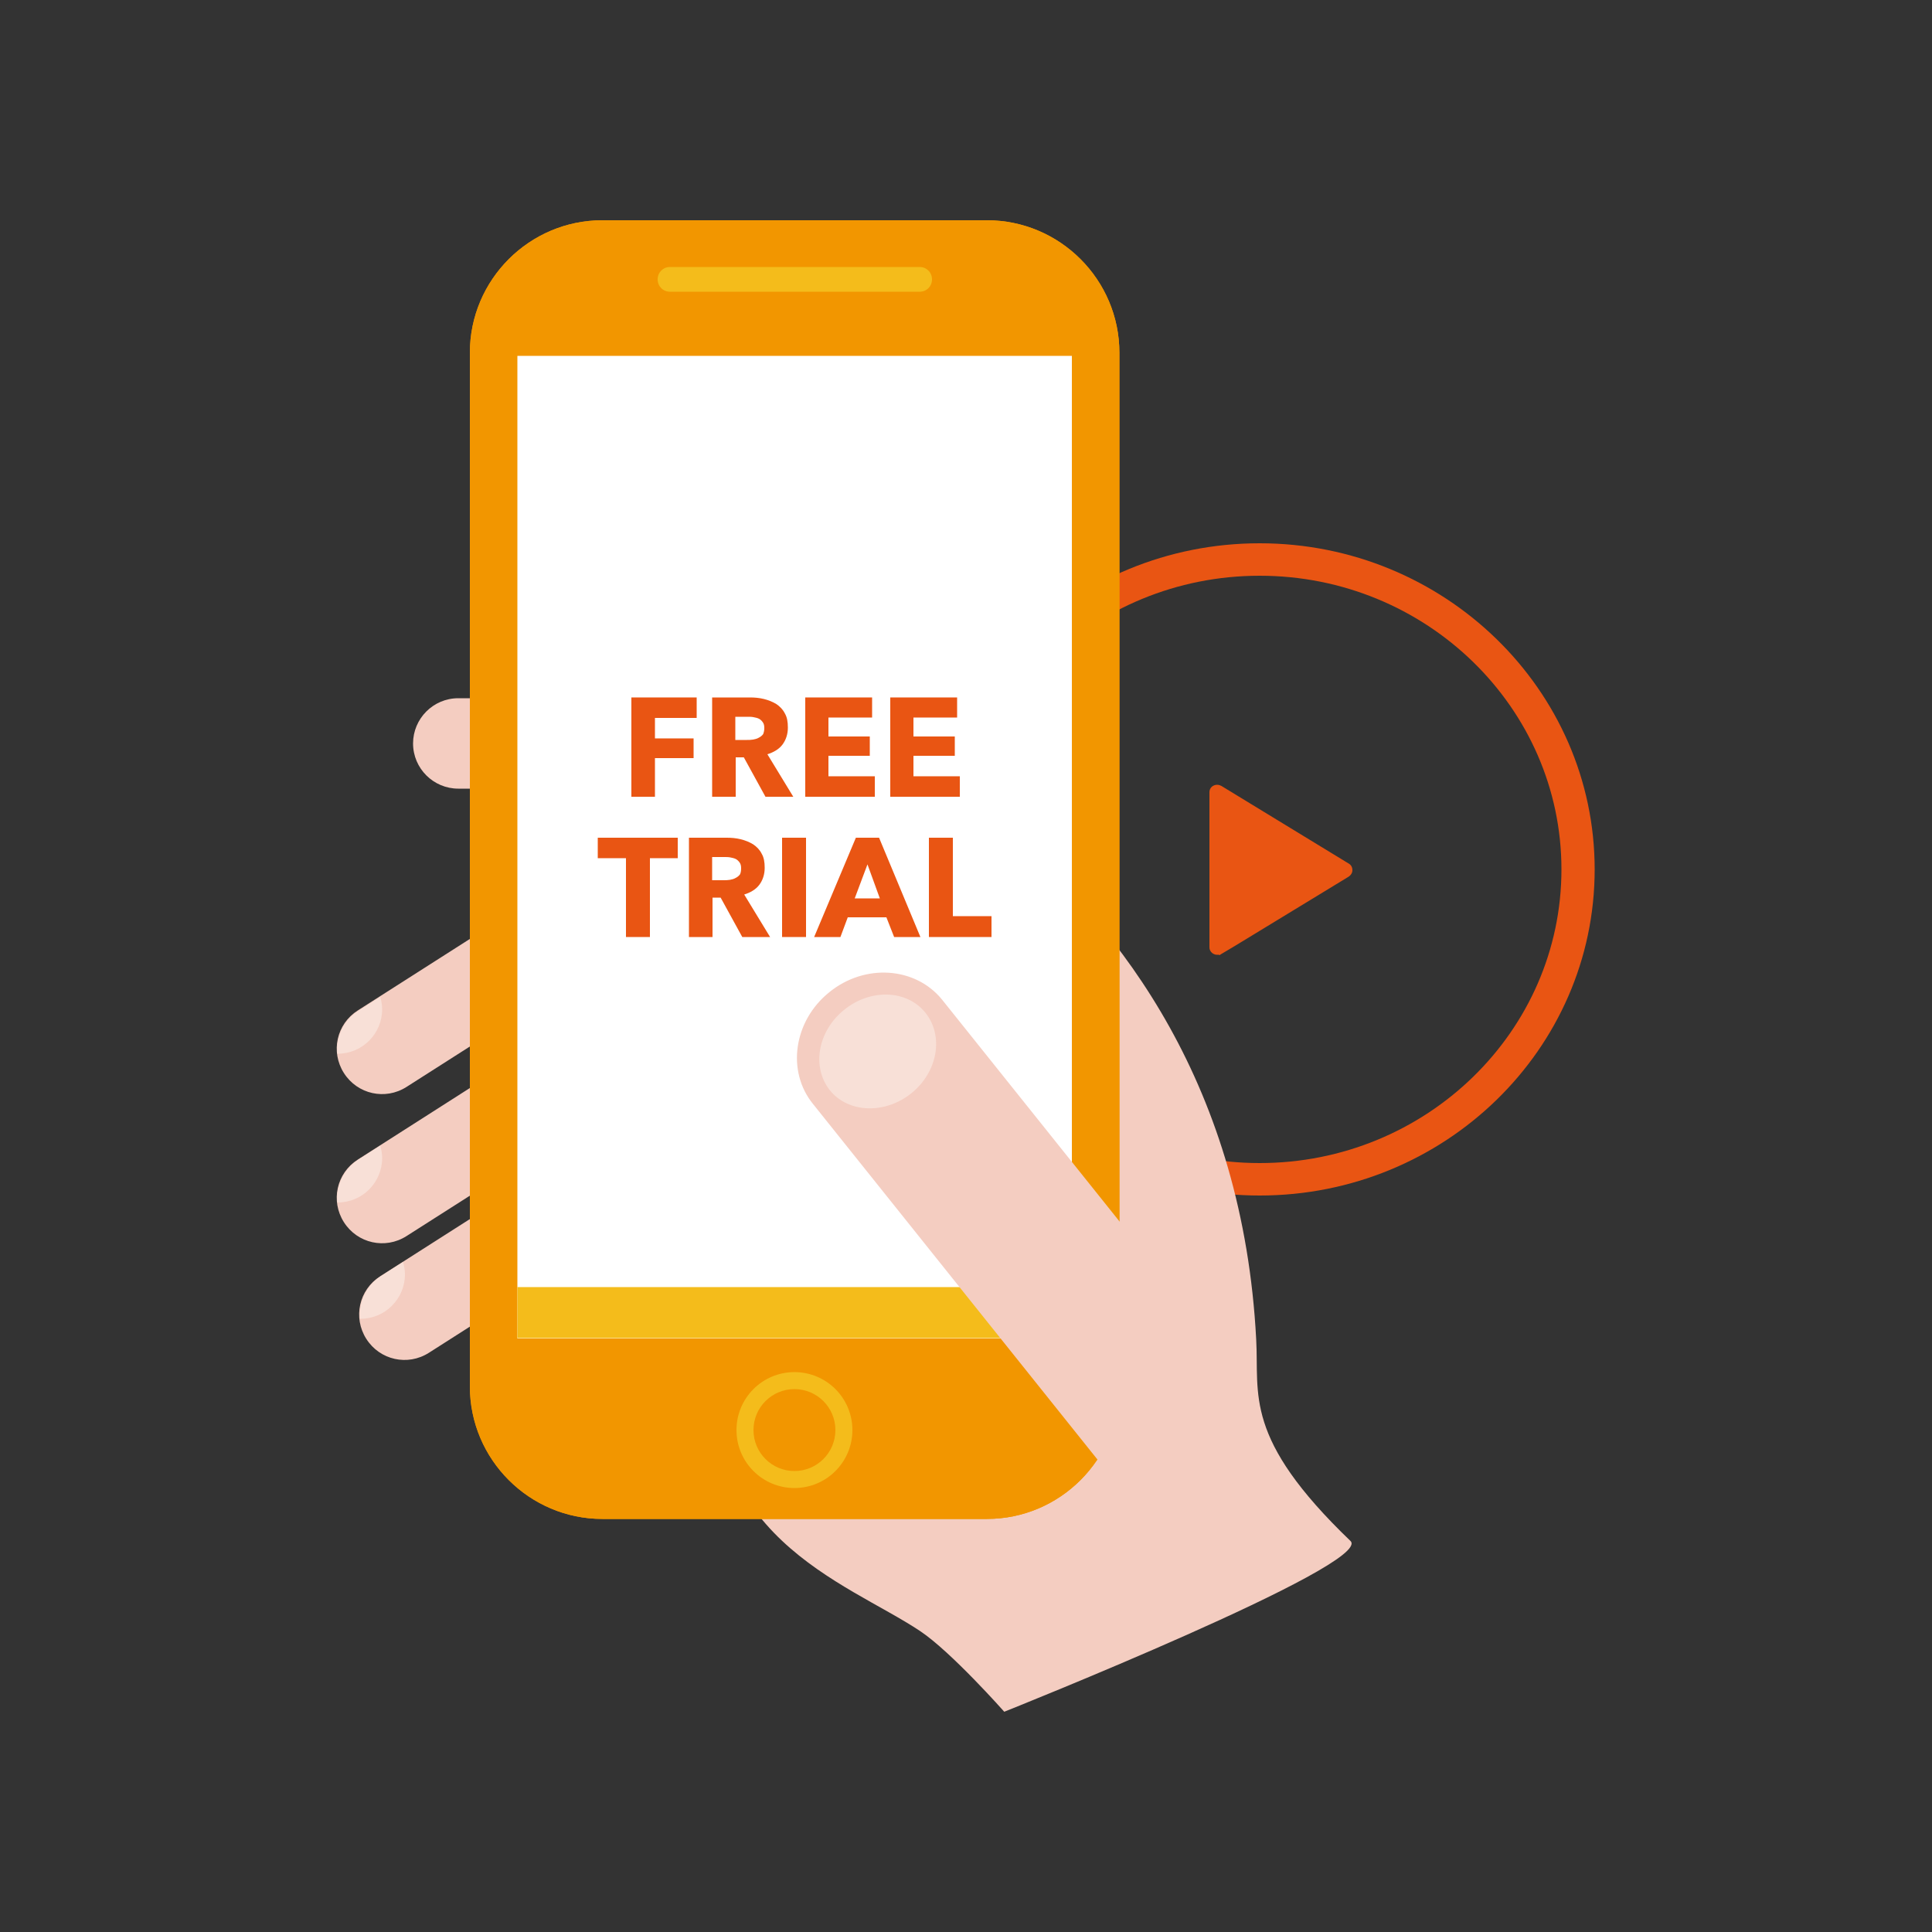 <?xml version="1.0" encoding="utf-8"?>
<!-- Generator: Adobe Illustrator 17.0.0, SVG Export Plug-In . SVG Version: 6.00 Build 0)  -->
<!DOCTYPE svg PUBLIC "-//W3C//DTD SVG 1.1//EN" "http://www.w3.org/Graphics/SVG/1.1/DTD/svg11.dtd">
<svg version="1.1" id="圖層_1" xmlns="http://www.w3.org/2000/svg" xmlns:xlink="http://www.w3.org/1999/xlink" x="0px" y="0px"
	 width="500px" height="500px" viewBox="0 0 500 500" enable-background="new 0 0 500 500" xml:space="preserve">
<rect x="0" y="0" width="500" height="500" fill="#333333" stroke="none"/>
<g>
	<path fill-rule="evenodd" clip-rule="evenodd" fill="#E95513" d="M326,309.4c-47.8,0-86.8-37.9-86.8-84.4
		c0-46.5,38.9-84.4,86.8-84.4c47.8,0,86.7,37.9,86.7,84.4C412.7,271.6,373.8,309.4,326,309.4z M326,149c-43.1,0-78.1,34.1-78.1,76
		s35,76,78.1,76c43.1,0,78.1-34.1,78.1-76S369.1,149,326,149z M315,247.1c-1.1,0-2-0.9-2-1.9v-40.2c0-1.1,0.9-1.9,2-1.9
		c0.5,0,0.9,0.2,1.1,0.3l32.8,20c0.8,0.4,1.1,1.1,1.1,1.8c0,0.7-0.4,1.3-1,1.7l-29.4,17.9l0,0l-3.7,2.2l-0.3,0.2
		C315.4,247,315.2,247.1,315,247.1L315,247.1z"/>
	<g>
		<path fill="#F4CDC1" d="M349.5,398.8c-27.8-26.7-23.6-37.8-24.4-52.2c-6.8-129.9-124.9-165.9-124.9-165.9h-81.6
			c-6.5,0-11.7,5.3-11.7,11.7c0,6.5,5.3,11.7,11.7,11.7h60.2l-10.7,11.7c-2.3-0.1-4.6,0.5-6.7,1.8l-68.8,43.9
			c-5.5,3.5-7.1,10.7-3.6,16.2c3.5,5.5,10.7,7.1,16.2,3.6l51.1-32.6l2.7,9l-66.4,42.4c-5.5,3.5-7.1,10.7-3.6,16.2
			c3.5,5.5,10.7,7.1,16.2,3.6l60.7-38.7l1.5,5.1c-0.1,0-0.1,0.1-0.2,0.1l-68.8,43.9c-5.5,3.5-7.1,10.7-3.6,16.2
			c3.5,5.5,10.7,7.1,16.2,3.6l63.3-40.4l10.9,36.9c-5.6,51.1,33.7,62.7,52.9,75.5c8.1,5.4,21.8,20.9,21.8,20.9
			S355.7,404.8,349.5,398.8z"/>
		<path fill="#F8E0D7" d="M87.3,272.7h0.1c6.4,0,11.5-5.2,11.5-11.5c0-1.1-0.2-2.2-0.5-3.2l-5.8,3.7
			C88.9,264.1,86.9,268.4,87.3,272.7z"/>
		<path fill="#F8E0D7" d="M87.3,311.2h0.1c6.4,0,11.5-5.2,11.5-11.5c0-1.1-0.2-2.2-0.5-3.2l-5.8,3.7C88.9,302.7,86.9,307,87.3,311.2
			z"/>
		<path fill="#F8E0D7" d="M93.2,341.3h0.1c6.4,0,11.5-5.2,11.5-11.5c0-1.1-0.2-2.2-0.5-3.2l-5.8,3.7
			C94.7,332.8,92.8,337.1,93.2,341.3z"/>
	</g>
	<g>
		<path fill-rule="evenodd" clip-rule="evenodd" fill="#F29600" d="M155.9,57h99.5c18.9,0,34.3,15.4,34.3,34.3l0,267.5
			c0,18.9-15.4,34.3-34.3,34.3h-99.5c-18.9,0-34.3-15.4-34.3-34.3l0-267.5C121.6,72.4,137,57,155.9,57z"/>
		<path fill-rule="evenodd" clip-rule="evenodd" fill="#F29600" d="M155.9,57h99.5c18.9,0,34.3,15.4,34.3,34.3l0,267.5
			c0,18.9-15.4,34.3-34.3,34.3h-99.5c-18.9,0-34.3-15.4-34.3-34.3l0-267.5C121.6,72.4,137,57,155.9,57z"/>
	</g>
	<rect x="133.9" y="92.1" fill-rule="evenodd" clip-rule="evenodd" fill="#FFFFFF" width="143.5" height="254.3"/>
	<path fill-rule="evenodd" clip-rule="evenodd" fill="#F4BC1B" d="M173.4,75.5H238c1.8,0,3.2-1.4,3.2-3.2v0c0-1.8-1.4-3.2-3.2-3.2
		h-64.6c-1.8,0-3.2,1.4-3.2,3.2v0C170.2,74.1,171.6,75.5,173.4,75.5z"/>
	<circle fill-rule="evenodd" clip-rule="evenodd" fill="#F4BC1B" cx="205.6" cy="370.1" r="15"/>
	<circle fill-rule="evenodd" clip-rule="evenodd" fill="#F29600" cx="205.6" cy="370.1" r="10.6"/>
	<rect x="133.9" y="333.1" fill-rule="evenodd" clip-rule="evenodd" fill="#F4BC1B" width="143.5" height="13.2"/>
	<g>
		<path fill="#F4CDC1" d="M321.8,356.2c6.9,8.5,5,21.5-4.2,28.9l0,0c-9.2,7.5-22.3,6.6-29.2-1.9l-78-97.5c-6.9-8.5-5-21.5,4.2-28.9
			l0,0c9.2-7.5,22.3-6.6,29.2,1.9L321.8,356.2z"/>
		<path fill="#F8E0D7" d="M239.5,262.1c4.8,6,3.2,15.3-3.6,20.8l0,0c-6.8,5.5-16.3,5.2-21.1-0.7l0,0c-4.8-6-3.2-15.3,3.6-20.8l0,0
			C225.2,255.8,234.7,256.1,239.5,262.1L239.5,262.1z"/>
	</g>
	<g>
		<path fill="#E95513" d="M169.5,185.8v5.3h10v5.1h-10v10h-6.1v-25.7h16.9v5.3H169.5z"/>
		<path fill="#E95513" d="M198.1,206.2l-5.6-10.2h-2.1v10.2h-6.1v-25.7h9.8c1.2,0,2.4,0.1,3.6,0.4c1.2,0.3,2.2,0.7,3.2,1.3
			c0.9,0.6,1.7,1.4,2.2,2.4c0.6,1,0.8,2.2,0.8,3.7c0,1.7-0.5,3.2-1.4,4.4c-0.9,1.2-2.3,2-3.9,2.5l6.7,11H198.1z M197.8,188.4
			c0-0.6-0.1-1.1-0.4-1.5c-0.3-0.4-0.6-0.7-1-0.9s-0.9-0.3-1.4-0.4c-0.5-0.1-1-0.1-1.4-0.1h-3.3v6h3c0.5,0,1,0,1.6-0.1
			c0.5-0.1,1-0.2,1.5-0.5c0.4-0.2,0.8-0.5,1.1-0.9C197.7,189.5,197.8,189,197.8,188.4z"/>
		<path fill="#E95513" d="M208.4,206.2v-25.7h17.3v5.2h-11.3v4.9h10.7v5h-10.7v5.3h12v5.3H208.4z"/>
		<path fill="#E95513" d="M230.4,206.2v-25.7h17.3v5.2h-11.3v4.9h10.7v5h-10.7v5.3h12v5.3H230.4z"/>
		<path fill="#E95513" d="M168.2,222.1v20.4H162v-20.4h-7.3v-5.3h20.7v5.3H168.2z"/>
		<path fill="#E95513" d="M192.1,242.5l-5.6-10.2h-2.1v10.2h-6.1v-25.7h9.8c1.2,0,2.4,0.1,3.6,0.4c1.2,0.3,2.2,0.7,3.2,1.3
			c0.9,0.6,1.7,1.4,2.2,2.4c0.6,1,0.8,2.2,0.8,3.7c0,1.7-0.5,3.2-1.4,4.4c-0.9,1.2-2.3,2-3.9,2.5l6.7,11H192.1z M191.8,224.7
			c0-0.6-0.1-1.1-0.4-1.5s-0.6-0.7-1-0.9s-0.9-0.3-1.4-0.4c-0.5-0.1-1-0.1-1.4-0.1h-3.3v6h3c0.5,0,1,0,1.6-0.1
			c0.5-0.1,1-0.2,1.5-0.5c0.4-0.2,0.8-0.5,1.1-0.9C191.7,225.9,191.8,225.4,191.8,224.7z"/>
		<path fill="#E95513" d="M202.4,242.5v-25.7h6.2v25.7H202.4z"/>
		<path fill="#E95513" d="M231.4,242.5l-2-5.1h-10l-1.9,5.1h-6.8l10.8-25.7h6l10.7,25.7H231.4z M224.5,223.7l-3.3,8.8h6.5
			L224.5,223.7z"/>
		<path fill="#E95513" d="M240.4,242.5v-25.7h6.2v20.3h10v5.4H240.4z"/>
	</g>
</g>
</svg>

